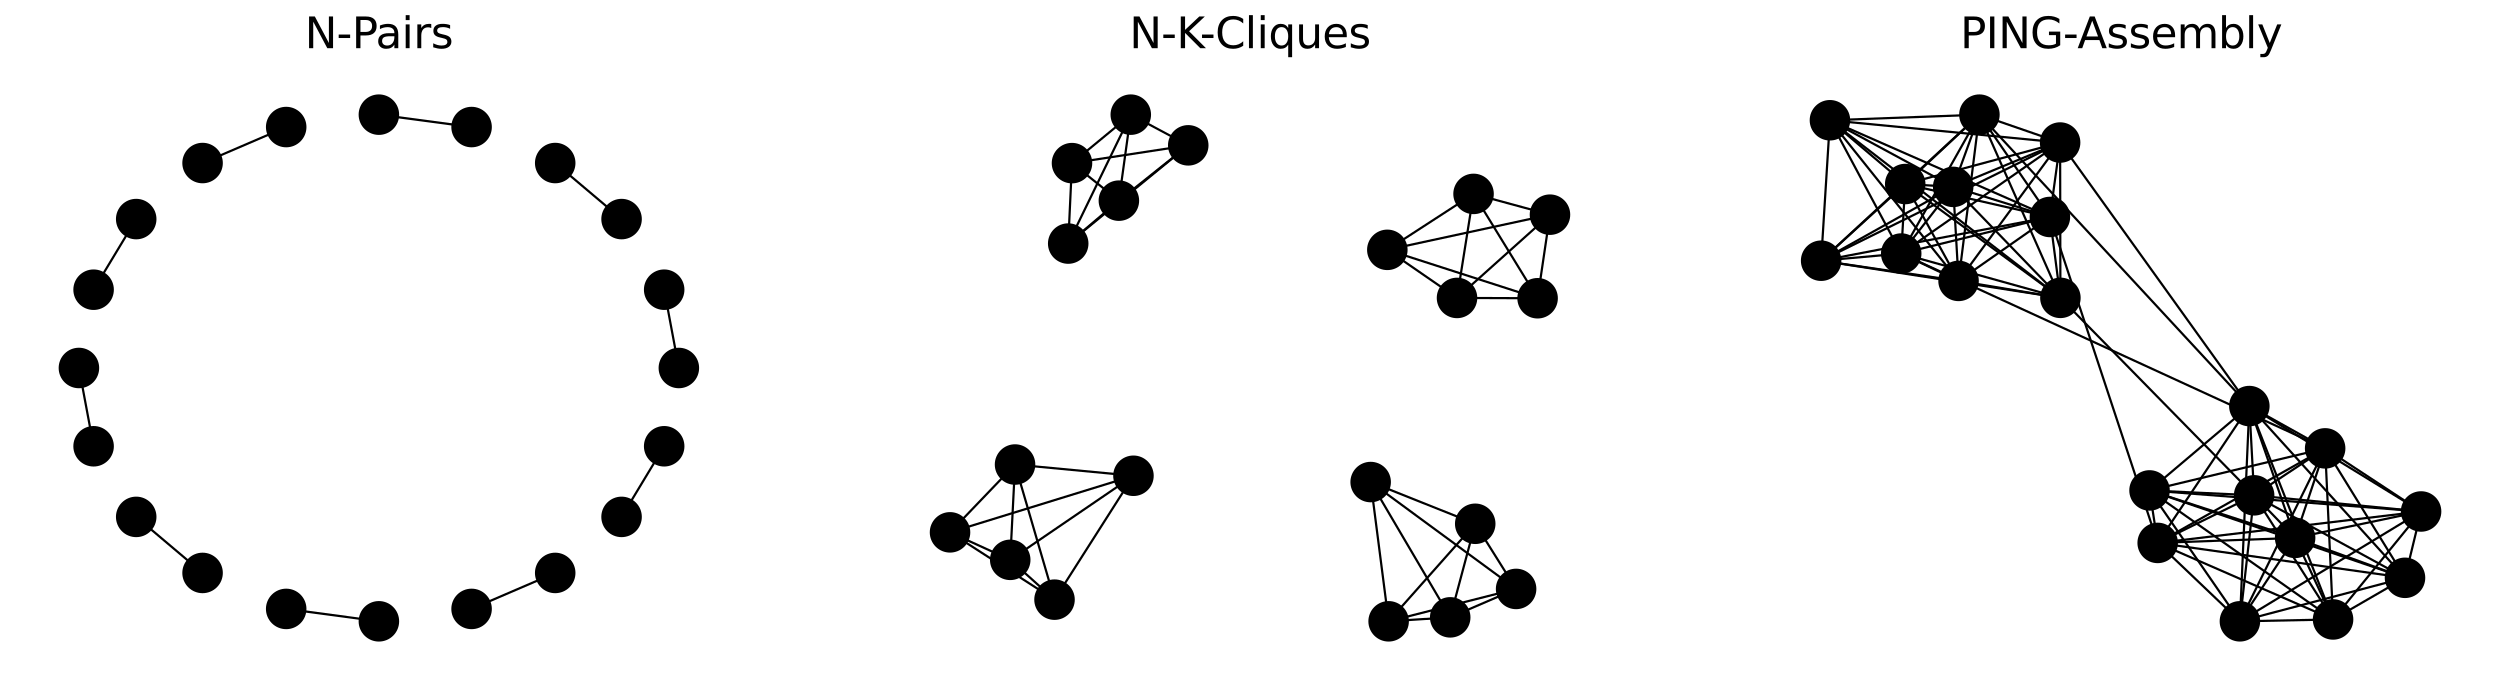 <?xml version="1.0" encoding="utf-8" standalone="no"?>
<!DOCTYPE svg PUBLIC "-//W3C//DTD SVG 1.1//EN"
  "http://www.w3.org/Graphics/SVG/1.1/DTD/svg11.dtd">
<svg xmlns:xlink="http://www.w3.org/1999/xlink" width="1130.4pt" height="312.189pt" viewBox="0 0 1130.4 312.189" xmlns="http://www.w3.org/2000/svg" version="1.1">
 <defs>
  <style type="text/css">*{stroke-linejoin: round; stroke-linecap: butt}</style>
 </defs>
 <g id="figure_1">
  <g id="patch_1">
   <path d="M 0 312.189 
L 1130.4 312.189 
L 1130.4 0 
L 0 0 
z
" style="fill: #ffffff"/>
  </g>
  <g id="axes_1">
   <g id="LineCollection_1">
    <path d="M 306.952 166.389 
L 300.314 130.993 
" clip-path="url(#p43e28ae682)" style="fill: none; stroke: #000000"/>
    <path d="M 281.048 99.061 
L 251.042 73.72 
" clip-path="url(#p43e28ae682)" style="fill: none; stroke: #000000"/>
    <path d="M 213.231 57.45 
L 171.318 51.844 
" clip-path="url(#p43e28ae682)" style="fill: none; stroke: #000000"/>
    <path d="M 129.404 57.45 
L 91.594 73.72 
" clip-path="url(#p43e28ae682)" style="fill: none; stroke: #000000"/>
    <path d="M 61.587 99.061 
L 42.322 130.993 
" clip-path="url(#p43e28ae682)" style="fill: none; stroke: #000000"/>
    <path d="M 35.683 166.389 
L 42.322 201.785 
" clip-path="url(#p43e28ae682)" style="fill: none; stroke: #000000"/>
    <path d="M 61.587 233.717 
L 91.594 259.058 
" clip-path="url(#p43e28ae682)" style="fill: none; stroke: #000000"/>
    <path d="M 129.404 275.328 
L 171.318 280.934 
" clip-path="url(#p43e28ae682)" style="fill: none; stroke: #000000"/>
    <path d="M 213.231 275.328 
L 251.042 259.058 
" clip-path="url(#p43e28ae682)" style="fill: none; stroke: #000000"/>
    <path d="M 281.048 233.717 
L 300.314 201.785 
" clip-path="url(#p43e28ae682)" style="fill: none; stroke: #000000"/>
   </g>
   <g id="PathCollection_1">
    <defs>
     <path id="md36655886c" d="M 0 8.66 
C 2.297 8.66 4.5 7.748 6.124 6.124 
C 7.748 4.5 8.66 2.297 8.66 0 
C 8.66 -2.297 7.748 -4.5 6.124 -6.124 
C 4.5 -7.748 2.297 -8.66 0 -8.66 
C -2.297 -8.66 -4.5 -7.748 -6.124 -6.124 
C -7.748 -4.5 -8.66 -2.297 -8.66 0 
C -8.66 2.297 -7.748 4.5 -6.124 6.124 
C -4.5 7.748 -2.297 8.66 0 8.66 
z
" style="stroke: #000000"/>
    </defs>
    <g clip-path="url(#p43e28ae682)">
     <use xlink:href="#md36655886c" x="306.952" y="166.389" style="stroke: #000000"/>
     <use xlink:href="#md36655886c" x="300.314" y="130.993" style="stroke: #000000"/>
     <use xlink:href="#md36655886c" x="281.048" y="99.061" style="stroke: #000000"/>
     <use xlink:href="#md36655886c" x="251.042" y="73.72" style="stroke: #000000"/>
     <use xlink:href="#md36655886c" x="213.231" y="57.45" style="stroke: #000000"/>
     <use xlink:href="#md36655886c" x="171.318" y="51.844" style="stroke: #000000"/>
     <use xlink:href="#md36655886c" x="129.404" y="57.45" style="stroke: #000000"/>
     <use xlink:href="#md36655886c" x="91.594" y="73.72" style="stroke: #000000"/>
     <use xlink:href="#md36655886c" x="61.587" y="99.061" style="stroke: #000000"/>
     <use xlink:href="#md36655886c" x="42.322" y="130.993" style="stroke: #000000"/>
     <use xlink:href="#md36655886c" x="35.683" y="166.389" style="stroke: #000000"/>
     <use xlink:href="#md36655886c" x="42.322" y="201.785" style="stroke: #000000"/>
     <use xlink:href="#md36655886c" x="61.587" y="233.717" style="stroke: #000000"/>
     <use xlink:href="#md36655886c" x="91.594" y="259.058" style="stroke: #000000"/>
     <use xlink:href="#md36655886c" x="129.404" y="275.328" style="stroke: #000000"/>
     <use xlink:href="#md36655886c" x="171.318" y="280.934" style="stroke: #000000"/>
     <use xlink:href="#md36655886c" x="213.231" y="275.328" style="stroke: #000000"/>
     <use xlink:href="#md36655886c" x="251.042" y="259.058" style="stroke: #000000"/>
     <use xlink:href="#md36655886c" x="281.048" y="233.717" style="stroke: #000000"/>
     <use xlink:href="#md36655886c" x="300.314" y="201.785" style="stroke: #000000"/>
    </g>
   </g>
   <g id="text_1">
    <!-- N-Pairs -->
    <g transform="translate(137.818 21.789) scale(0.192 -0.192)">
     <defs>
      <path id="DejaVuSans-4e" d="M 628 4666 
L 1478 4666 
L 3547 763 
L 3547 4666 
L 4159 4666 
L 4159 0 
L 3309 0 
L 1241 3903 
L 1241 0 
L 628 0 
L 628 4666 
z
" transform="scale(0.016)"/>
      <path id="DejaVuSans-2d" d="M 313 2009 
L 1997 2009 
L 1997 1497 
L 313 1497 
L 313 2009 
z
" transform="scale(0.016)"/>
      <path id="DejaVuSans-50" d="M 1259 4147 
L 1259 2394 
L 2053 2394 
Q 2494 2394 2734 2622 
Q 2975 2850 2975 3272 
Q 2975 3691 2734 3919 
Q 2494 4147 2053 4147 
L 1259 4147 
z
M 628 4666 
L 2053 4666 
Q 2838 4666 3239 4311 
Q 3641 3956 3641 3272 
Q 3641 2581 3239 2228 
Q 2838 1875 2053 1875 
L 1259 1875 
L 1259 0 
L 628 0 
L 628 4666 
z
" transform="scale(0.016)"/>
      <path id="DejaVuSans-61" d="M 2194 1759 
Q 1497 1759 1228 1600 
Q 959 1441 959 1056 
Q 959 750 1161 570 
Q 1363 391 1709 391 
Q 2188 391 2477 730 
Q 2766 1069 2766 1631 
L 2766 1759 
L 2194 1759 
z
M 3341 1997 
L 3341 0 
L 2766 0 
L 2766 531 
Q 2569 213 2275 61 
Q 1981 -91 1556 -91 
Q 1019 -91 701 211 
Q 384 513 384 1019 
Q 384 1609 779 1909 
Q 1175 2209 1959 2209 
L 2766 2209 
L 2766 2266 
Q 2766 2663 2505 2880 
Q 2244 3097 1772 3097 
Q 1472 3097 1187 3025 
Q 903 2953 641 2809 
L 641 3341 
Q 956 3463 1253 3523 
Q 1550 3584 1831 3584 
Q 2591 3584 2966 3190 
Q 3341 2797 3341 1997 
z
" transform="scale(0.016)"/>
      <path id="DejaVuSans-69" d="M 603 3500 
L 1178 3500 
L 1178 0 
L 603 0 
L 603 3500 
z
M 603 4863 
L 1178 4863 
L 1178 4134 
L 603 4134 
L 603 4863 
z
" transform="scale(0.016)"/>
      <path id="DejaVuSans-72" d="M 2631 2963 
Q 2534 3019 2420 3045 
Q 2306 3072 2169 3072 
Q 1681 3072 1420 2755 
Q 1159 2438 1159 1844 
L 1159 0 
L 581 0 
L 581 3500 
L 1159 3500 
L 1159 2956 
Q 1341 3275 1631 3429 
Q 1922 3584 2338 3584 
Q 2397 3584 2469 3576 
Q 2541 3569 2628 3553 
L 2631 2963 
z
" transform="scale(0.016)"/>
      <path id="DejaVuSans-73" d="M 2834 3397 
L 2834 2853 
Q 2591 2978 2328 3040 
Q 2066 3103 1784 3103 
Q 1356 3103 1142 2972 
Q 928 2841 928 2578 
Q 928 2378 1081 2264 
Q 1234 2150 1697 2047 
L 1894 2003 
Q 2506 1872 2764 1633 
Q 3022 1394 3022 966 
Q 3022 478 2636 193 
Q 2250 -91 1575 -91 
Q 1294 -91 989 -36 
Q 684 19 347 128 
L 347 722 
Q 666 556 975 473 
Q 1284 391 1588 391 
Q 1994 391 2212 530 
Q 2431 669 2431 922 
Q 2431 1156 2273 1281 
Q 2116 1406 1581 1522 
L 1381 1569 
Q 847 1681 609 1914 
Q 372 2147 372 2553 
Q 372 3047 722 3315 
Q 1072 3584 1716 3584 
Q 2034 3584 2315 3537 
Q 2597 3491 2834 3397 
z
" transform="scale(0.016)"/>
     </defs>
     <use xlink:href="#DejaVuSans-4e"/>
     <use xlink:href="#DejaVuSans-2d" x="74.805"/>
     <use xlink:href="#DejaVuSans-50" x="110.889"/>
     <use xlink:href="#DejaVuSans-61" x="166.691"/>
     <use xlink:href="#DejaVuSans-69" x="227.971"/>
     <use xlink:href="#DejaVuSans-72" x="255.754"/>
     <use xlink:href="#DejaVuSans-73" x="296.867"/>
    </g>
   </g>
  </g>
  <g id="axes_2">
   <g id="LineCollection_2">
    <path d="M 627.883 280.934 
L 619.758 217.968 
" clip-path="url(#p68a7b4d228)" style="fill: none; stroke: #000000"/>
    <path d="M 627.883 280.934 
L 655.73 279.14 
" clip-path="url(#p68a7b4d228)" style="fill: none; stroke: #000000"/>
    <path d="M 627.883 280.934 
L 685.523 266.29 
" clip-path="url(#p68a7b4d228)" style="fill: none; stroke: #000000"/>
    <path d="M 627.883 280.934 
L 667.041 236.834 
" clip-path="url(#p68a7b4d228)" style="fill: none; stroke: #000000"/>
    <path d="M 619.758 217.968 
L 655.73 279.14 
" clip-path="url(#p68a7b4d228)" style="fill: none; stroke: #000000"/>
    <path d="M 619.758 217.968 
L 685.523 266.29 
" clip-path="url(#p68a7b4d228)" style="fill: none; stroke: #000000"/>
    <path d="M 619.758 217.968 
L 667.041 236.834 
" clip-path="url(#p68a7b4d228)" style="fill: none; stroke: #000000"/>
    <path d="M 627.296 112.968 
L 666.281 87.677 
" clip-path="url(#p68a7b4d228)" style="fill: none; stroke: #000000"/>
    <path d="M 627.296 112.968 
L 700.834 97.067 
" clip-path="url(#p68a7b4d228)" style="fill: none; stroke: #000000"/>
    <path d="M 627.296 112.968 
L 695.241 134.857 
" clip-path="url(#p68a7b4d228)" style="fill: none; stroke: #000000"/>
    <path d="M 627.296 112.968 
L 658.805 134.714 
" clip-path="url(#p68a7b4d228)" style="fill: none; stroke: #000000"/>
    <path d="M 666.281 87.677 
L 700.834 97.067 
" clip-path="url(#p68a7b4d228)" style="fill: none; stroke: #000000"/>
    <path d="M 666.281 87.677 
L 695.241 134.857 
" clip-path="url(#p68a7b4d228)" style="fill: none; stroke: #000000"/>
    <path d="M 666.281 87.677 
L 658.805 134.714 
" clip-path="url(#p68a7b4d228)" style="fill: none; stroke: #000000"/>
    <path d="M 655.73 279.14 
L 685.523 266.29 
" clip-path="url(#p68a7b4d228)" style="fill: none; stroke: #000000"/>
    <path d="M 655.73 279.14 
L 667.041 236.834 
" clip-path="url(#p68a7b4d228)" style="fill: none; stroke: #000000"/>
    <path d="M 700.834 97.067 
L 695.241 134.857 
" clip-path="url(#p68a7b4d228)" style="fill: none; stroke: #000000"/>
    <path d="M 700.834 97.067 
L 658.805 134.714 
" clip-path="url(#p68a7b4d228)" style="fill: none; stroke: #000000"/>
    <path d="M 685.523 266.29 
L 667.041 236.834 
" clip-path="url(#p68a7b4d228)" style="fill: none; stroke: #000000"/>
    <path d="M 695.241 134.857 
L 658.805 134.714 
" clip-path="url(#p68a7b4d228)" style="fill: none; stroke: #000000"/>
    <path d="M 537.277 65.717 
L 511.296 51.844 
" clip-path="url(#p68a7b4d228)" style="fill: none; stroke: #000000"/>
    <path d="M 537.277 65.717 
L 483.003 110.132 
" clip-path="url(#p68a7b4d228)" style="fill: none; stroke: #000000"/>
    <path d="M 537.277 65.717 
L 505.913 90.731 
" clip-path="url(#p68a7b4d228)" style="fill: none; stroke: #000000"/>
    <path d="M 537.277 65.717 
L 484.713 73.762 
" clip-path="url(#p68a7b4d228)" style="fill: none; stroke: #000000"/>
    <path d="M 511.296 51.844 
L 483.003 110.132 
" clip-path="url(#p68a7b4d228)" style="fill: none; stroke: #000000"/>
    <path d="M 511.296 51.844 
L 505.913 90.731 
" clip-path="url(#p68a7b4d228)" style="fill: none; stroke: #000000"/>
    <path d="M 511.296 51.844 
L 484.713 73.762 
" clip-path="url(#p68a7b4d228)" style="fill: none; stroke: #000000"/>
    <path d="M 429.566 240.707 
L 476.812 271.141 
" clip-path="url(#p68a7b4d228)" style="fill: none; stroke: #000000"/>
    <path d="M 429.566 240.707 
L 456.787 253.137 
" clip-path="url(#p68a7b4d228)" style="fill: none; stroke: #000000"/>
    <path d="M 429.566 240.707 
L 512.502 215.123 
" clip-path="url(#p68a7b4d228)" style="fill: none; stroke: #000000"/>
    <path d="M 429.566 240.707 
L 458.964 210.042 
" clip-path="url(#p68a7b4d228)" style="fill: none; stroke: #000000"/>
    <path d="M 476.812 271.141 
L 456.787 253.137 
" clip-path="url(#p68a7b4d228)" style="fill: none; stroke: #000000"/>
    <path d="M 476.812 271.141 
L 512.502 215.123 
" clip-path="url(#p68a7b4d228)" style="fill: none; stroke: #000000"/>
    <path d="M 476.812 271.141 
L 458.964 210.042 
" clip-path="url(#p68a7b4d228)" style="fill: none; stroke: #000000"/>
    <path d="M 483.003 110.132 
L 505.913 90.731 
" clip-path="url(#p68a7b4d228)" style="fill: none; stroke: #000000"/>
    <path d="M 483.003 110.132 
L 484.713 73.762 
" clip-path="url(#p68a7b4d228)" style="fill: none; stroke: #000000"/>
    <path d="M 456.787 253.137 
L 512.502 215.123 
" clip-path="url(#p68a7b4d228)" style="fill: none; stroke: #000000"/>
    <path d="M 456.787 253.137 
L 458.964 210.042 
" clip-path="url(#p68a7b4d228)" style="fill: none; stroke: #000000"/>
    <path d="M 505.913 90.731 
L 484.713 73.762 
" clip-path="url(#p68a7b4d228)" style="fill: none; stroke: #000000"/>
    <path d="M 512.502 215.123 
L 458.964 210.042 
" clip-path="url(#p68a7b4d228)" style="fill: none; stroke: #000000"/>
   </g>
   <g id="PathCollection_2">
    <g clip-path="url(#p68a7b4d228)">
     <use xlink:href="#md36655886c" x="627.883" y="280.934" style="stroke: #000000"/>
     <use xlink:href="#md36655886c" x="619.758" y="217.968" style="stroke: #000000"/>
     <use xlink:href="#md36655886c" x="627.296" y="112.968" style="stroke: #000000"/>
     <use xlink:href="#md36655886c" x="666.281" y="87.677" style="stroke: #000000"/>
     <use xlink:href="#md36655886c" x="655.73" y="279.14" style="stroke: #000000"/>
     <use xlink:href="#md36655886c" x="700.834" y="97.067" style="stroke: #000000"/>
     <use xlink:href="#md36655886c" x="685.523" y="266.29" style="stroke: #000000"/>
     <use xlink:href="#md36655886c" x="695.241" y="134.857" style="stroke: #000000"/>
     <use xlink:href="#md36655886c" x="667.041" y="236.834" style="stroke: #000000"/>
     <use xlink:href="#md36655886c" x="658.805" y="134.714" style="stroke: #000000"/>
     <use xlink:href="#md36655886c" x="537.277" y="65.717" style="stroke: #000000"/>
     <use xlink:href="#md36655886c" x="511.296" y="51.844" style="stroke: #000000"/>
     <use xlink:href="#md36655886c" x="429.566" y="240.707" style="stroke: #000000"/>
     <use xlink:href="#md36655886c" x="476.812" y="271.141" style="stroke: #000000"/>
     <use xlink:href="#md36655886c" x="483.003" y="110.132" style="stroke: #000000"/>
     <use xlink:href="#md36655886c" x="456.787" y="253.137" style="stroke: #000000"/>
     <use xlink:href="#md36655886c" x="505.913" y="90.731" style="stroke: #000000"/>
     <use xlink:href="#md36655886c" x="512.502" y="215.123" style="stroke: #000000"/>
     <use xlink:href="#md36655886c" x="484.713" y="73.762" style="stroke: #000000"/>
     <use xlink:href="#md36655886c" x="458.964" y="210.042" style="stroke: #000000"/>
    </g>
   </g>
   <g id="text_2">
    <!-- N-K-Cliques -->
    <g transform="translate(510.68 21.789) scale(0.192 -0.192)">
     <defs>
      <path id="DejaVuSans-4b" d="M 628 4666 
L 1259 4666 
L 1259 2694 
L 3353 4666 
L 4166 4666 
L 1850 2491 
L 4331 0 
L 3500 0 
L 1259 2247 
L 1259 0 
L 628 0 
L 628 4666 
z
" transform="scale(0.016)"/>
      <path id="DejaVuSans-43" d="M 4122 4306 
L 4122 3641 
Q 3803 3938 3442 4084 
Q 3081 4231 2675 4231 
Q 1875 4231 1450 3742 
Q 1025 3253 1025 2328 
Q 1025 1406 1450 917 
Q 1875 428 2675 428 
Q 3081 428 3442 575 
Q 3803 722 4122 1019 
L 4122 359 
Q 3791 134 3420 21 
Q 3050 -91 2638 -91 
Q 1578 -91 968 557 
Q 359 1206 359 2328 
Q 359 3453 968 4101 
Q 1578 4750 2638 4750 
Q 3056 4750 3426 4639 
Q 3797 4528 4122 4306 
z
" transform="scale(0.016)"/>
      <path id="DejaVuSans-6c" d="M 603 4863 
L 1178 4863 
L 1178 0 
L 603 0 
L 603 4863 
z
" transform="scale(0.016)"/>
      <path id="DejaVuSans-71" d="M 947 1747 
Q 947 1113 1208 752 
Q 1469 391 1925 391 
Q 2381 391 2643 752 
Q 2906 1113 2906 1747 
Q 2906 2381 2643 2742 
Q 2381 3103 1925 3103 
Q 1469 3103 1208 2742 
Q 947 2381 947 1747 
z
M 2906 525 
Q 2725 213 2448 61 
Q 2172 -91 1784 -91 
Q 1150 -91 751 415 
Q 353 922 353 1747 
Q 353 2572 751 3078 
Q 1150 3584 1784 3584 
Q 2172 3584 2448 3432 
Q 2725 3281 2906 2969 
L 2906 3500 
L 3481 3500 
L 3481 -1331 
L 2906 -1331 
L 2906 525 
z
" transform="scale(0.016)"/>
      <path id="DejaVuSans-75" d="M 544 1381 
L 544 3500 
L 1119 3500 
L 1119 1403 
Q 1119 906 1312 657 
Q 1506 409 1894 409 
Q 2359 409 2629 706 
Q 2900 1003 2900 1516 
L 2900 3500 
L 3475 3500 
L 3475 0 
L 2900 0 
L 2900 538 
Q 2691 219 2414 64 
Q 2138 -91 1772 -91 
Q 1169 -91 856 284 
Q 544 659 544 1381 
z
M 1991 3584 
L 1991 3584 
z
" transform="scale(0.016)"/>
      <path id="DejaVuSans-65" d="M 3597 1894 
L 3597 1613 
L 953 1613 
Q 991 1019 1311 708 
Q 1631 397 2203 397 
Q 2534 397 2845 478 
Q 3156 559 3463 722 
L 3463 178 
Q 3153 47 2828 -22 
Q 2503 -91 2169 -91 
Q 1331 -91 842 396 
Q 353 884 353 1716 
Q 353 2575 817 3079 
Q 1281 3584 2069 3584 
Q 2775 3584 3186 3129 
Q 3597 2675 3597 1894 
z
M 3022 2063 
Q 3016 2534 2758 2815 
Q 2500 3097 2075 3097 
Q 1594 3097 1305 2825 
Q 1016 2553 972 2059 
L 3022 2063 
z
" transform="scale(0.016)"/>
     </defs>
     <use xlink:href="#DejaVuSans-4e"/>
     <use xlink:href="#DejaVuSans-2d" x="74.805"/>
     <use xlink:href="#DejaVuSans-4b" x="110.889"/>
     <use xlink:href="#DejaVuSans-2d" x="165.965"/>
     <use xlink:href="#DejaVuSans-43" x="202.049"/>
     <use xlink:href="#DejaVuSans-6c" x="271.873"/>
     <use xlink:href="#DejaVuSans-69" x="299.656"/>
     <use xlink:href="#DejaVuSans-71" x="327.439"/>
     <use xlink:href="#DejaVuSans-75" x="390.916"/>
     <use xlink:href="#DejaVuSans-65" x="454.295"/>
     <use xlink:href="#DejaVuSans-73" x="515.818"/>
    </g>
   </g>
  </g>
  <g id="axes_3">
   <g id="LineCollection_3">
    <path d="M 895.012 51.844 
L 931.503 64.451 
" clip-path="url(#p6a85734dd4)" style="fill: none; stroke: #000000"/>
    <path d="M 895.012 51.844 
L 926.888 98.109 
" clip-path="url(#p6a85734dd4)" style="fill: none; stroke: #000000"/>
    <path d="M 895.012 51.844 
L 931.632 134.678 
" clip-path="url(#p6a85734dd4)" style="fill: none; stroke: #000000"/>
    <path d="M 895.012 51.844 
L 827.428 54.378 
" clip-path="url(#p6a85734dd4)" style="fill: none; stroke: #000000"/>
    <path d="M 895.012 51.844 
L 823.448 117.884 
" clip-path="url(#p6a85734dd4)" style="fill: none; stroke: #000000"/>
    <path d="M 895.012 51.844 
L 885.582 127.013 
" clip-path="url(#p6a85734dd4)" style="fill: none; stroke: #000000"/>
    <path d="M 895.012 51.844 
L 859.654 114.642 
" clip-path="url(#p6a85734dd4)" style="fill: none; stroke: #000000"/>
    <path d="M 895.012 51.844 
L 883.149 84.506 
" clip-path="url(#p6a85734dd4)" style="fill: none; stroke: #000000"/>
    <path d="M 895.012 51.844 
L 861.461 83.212 
" clip-path="url(#p6a85734dd4)" style="fill: none; stroke: #000000"/>
    <path d="M 895.012 51.844 
L 1017.062 183.611 
" clip-path="url(#p6a85734dd4)" style="fill: none; stroke: #000000"/>
    <path d="M 931.503 64.451 
L 926.888 98.109 
" clip-path="url(#p6a85734dd4)" style="fill: none; stroke: #000000"/>
    <path d="M 931.503 64.451 
L 931.632 134.678 
" clip-path="url(#p6a85734dd4)" style="fill: none; stroke: #000000"/>
    <path d="M 931.503 64.451 
L 827.428 54.378 
" clip-path="url(#p6a85734dd4)" style="fill: none; stroke: #000000"/>
    <path d="M 931.503 64.451 
L 823.448 117.884 
" clip-path="url(#p6a85734dd4)" style="fill: none; stroke: #000000"/>
    <path d="M 931.503 64.451 
L 885.582 127.013 
" clip-path="url(#p6a85734dd4)" style="fill: none; stroke: #000000"/>
    <path d="M 931.503 64.451 
L 859.654 114.642 
" clip-path="url(#p6a85734dd4)" style="fill: none; stroke: #000000"/>
    <path d="M 931.503 64.451 
L 883.149 84.506 
" clip-path="url(#p6a85734dd4)" style="fill: none; stroke: #000000"/>
    <path d="M 931.503 64.451 
L 861.461 83.212 
" clip-path="url(#p6a85734dd4)" style="fill: none; stroke: #000000"/>
    <path d="M 931.503 64.451 
L 1017.062 183.611 
" clip-path="url(#p6a85734dd4)" style="fill: none; stroke: #000000"/>
    <path d="M 926.888 98.109 
L 931.632 134.678 
" clip-path="url(#p6a85734dd4)" style="fill: none; stroke: #000000"/>
    <path d="M 926.888 98.109 
L 827.428 54.378 
" clip-path="url(#p6a85734dd4)" style="fill: none; stroke: #000000"/>
    <path d="M 926.888 98.109 
L 823.448 117.884 
" clip-path="url(#p6a85734dd4)" style="fill: none; stroke: #000000"/>
    <path d="M 926.888 98.109 
L 885.582 127.013 
" clip-path="url(#p6a85734dd4)" style="fill: none; stroke: #000000"/>
    <path d="M 926.888 98.109 
L 859.654 114.642 
" clip-path="url(#p6a85734dd4)" style="fill: none; stroke: #000000"/>
    <path d="M 926.888 98.109 
L 883.149 84.506 
" clip-path="url(#p6a85734dd4)" style="fill: none; stroke: #000000"/>
    <path d="M 926.888 98.109 
L 861.461 83.212 
" clip-path="url(#p6a85734dd4)" style="fill: none; stroke: #000000"/>
    <path d="M 926.888 98.109 
L 975.618 245.485 
" clip-path="url(#p6a85734dd4)" style="fill: none; stroke: #000000"/>
    <path d="M 931.632 134.678 
L 827.428 54.378 
" clip-path="url(#p6a85734dd4)" style="fill: none; stroke: #000000"/>
    <path d="M 931.632 134.678 
L 823.448 117.884 
" clip-path="url(#p6a85734dd4)" style="fill: none; stroke: #000000"/>
    <path d="M 931.632 134.678 
L 885.582 127.013 
" clip-path="url(#p6a85734dd4)" style="fill: none; stroke: #000000"/>
    <path d="M 931.632 134.678 
L 859.654 114.642 
" clip-path="url(#p6a85734dd4)" style="fill: none; stroke: #000000"/>
    <path d="M 931.632 134.678 
L 883.149 84.506 
" clip-path="url(#p6a85734dd4)" style="fill: none; stroke: #000000"/>
    <path d="M 931.632 134.678 
L 861.461 83.212 
" clip-path="url(#p6a85734dd4)" style="fill: none; stroke: #000000"/>
    <path d="M 931.632 134.678 
L 1019.232 223.968 
" clip-path="url(#p6a85734dd4)" style="fill: none; stroke: #000000"/>
    <path d="M 827.428 54.378 
L 823.448 117.884 
" clip-path="url(#p6a85734dd4)" style="fill: none; stroke: #000000"/>
    <path d="M 827.428 54.378 
L 885.582 127.013 
" clip-path="url(#p6a85734dd4)" style="fill: none; stroke: #000000"/>
    <path d="M 827.428 54.378 
L 859.654 114.642 
" clip-path="url(#p6a85734dd4)" style="fill: none; stroke: #000000"/>
    <path d="M 827.428 54.378 
L 883.149 84.506 
" clip-path="url(#p6a85734dd4)" style="fill: none; stroke: #000000"/>
    <path d="M 827.428 54.378 
L 861.461 83.212 
" clip-path="url(#p6a85734dd4)" style="fill: none; stroke: #000000"/>
    <path d="M 823.448 117.884 
L 885.582 127.013 
" clip-path="url(#p6a85734dd4)" style="fill: none; stroke: #000000"/>
    <path d="M 823.448 117.884 
L 859.654 114.642 
" clip-path="url(#p6a85734dd4)" style="fill: none; stroke: #000000"/>
    <path d="M 823.448 117.884 
L 883.149 84.506 
" clip-path="url(#p6a85734dd4)" style="fill: none; stroke: #000000"/>
    <path d="M 823.448 117.884 
L 861.461 83.212 
" clip-path="url(#p6a85734dd4)" style="fill: none; stroke: #000000"/>
    <path d="M 885.582 127.013 
L 859.654 114.642 
" clip-path="url(#p6a85734dd4)" style="fill: none; stroke: #000000"/>
    <path d="M 885.582 127.013 
L 883.149 84.506 
" clip-path="url(#p6a85734dd4)" style="fill: none; stroke: #000000"/>
    <path d="M 885.582 127.013 
L 861.461 83.212 
" clip-path="url(#p6a85734dd4)" style="fill: none; stroke: #000000"/>
    <path d="M 859.654 114.642 
L 883.149 84.506 
" clip-path="url(#p6a85734dd4)" style="fill: none; stroke: #000000"/>
    <path d="M 859.654 114.642 
L 861.461 83.212 
" clip-path="url(#p6a85734dd4)" style="fill: none; stroke: #000000"/>
    <path d="M 859.654 114.642 
L 1051.337 202.734 
" clip-path="url(#p6a85734dd4)" style="fill: none; stroke: #000000"/>
    <path d="M 883.149 84.506 
L 861.461 83.212 
" clip-path="url(#p6a85734dd4)" style="fill: none; stroke: #000000"/>
    <path d="M 1094.717 231.272 
L 1054.921 280.088 
" clip-path="url(#p6a85734dd4)" style="fill: none; stroke: #000000"/>
    <path d="M 1094.717 231.272 
L 1012.8 280.934 
" clip-path="url(#p6a85734dd4)" style="fill: none; stroke: #000000"/>
    <path d="M 1094.717 231.272 
L 1051.337 202.734 
" clip-path="url(#p6a85734dd4)" style="fill: none; stroke: #000000"/>
    <path d="M 1094.717 231.272 
L 971.938 221.751 
" clip-path="url(#p6a85734dd4)" style="fill: none; stroke: #000000"/>
    <path d="M 1094.717 231.272 
L 1087.446 261.264 
" clip-path="url(#p6a85734dd4)" style="fill: none; stroke: #000000"/>
    <path d="M 1094.717 231.272 
L 1017.062 183.611 
" clip-path="url(#p6a85734dd4)" style="fill: none; stroke: #000000"/>
    <path d="M 1094.717 231.272 
L 975.618 245.485 
" clip-path="url(#p6a85734dd4)" style="fill: none; stroke: #000000"/>
    <path d="M 1094.717 231.272 
L 1019.232 223.968 
" clip-path="url(#p6a85734dd4)" style="fill: none; stroke: #000000"/>
    <path d="M 1094.717 231.272 
L 1037.765 243.21 
" clip-path="url(#p6a85734dd4)" style="fill: none; stroke: #000000"/>
    <path d="M 1054.921 280.088 
L 1012.8 280.934 
" clip-path="url(#p6a85734dd4)" style="fill: none; stroke: #000000"/>
    <path d="M 1054.921 280.088 
L 1051.337 202.734 
" clip-path="url(#p6a85734dd4)" style="fill: none; stroke: #000000"/>
    <path d="M 1054.921 280.088 
L 971.938 221.751 
" clip-path="url(#p6a85734dd4)" style="fill: none; stroke: #000000"/>
    <path d="M 1054.921 280.088 
L 1087.446 261.264 
" clip-path="url(#p6a85734dd4)" style="fill: none; stroke: #000000"/>
    <path d="M 1054.921 280.088 
L 1017.062 183.611 
" clip-path="url(#p6a85734dd4)" style="fill: none; stroke: #000000"/>
    <path d="M 1054.921 280.088 
L 975.618 245.485 
" clip-path="url(#p6a85734dd4)" style="fill: none; stroke: #000000"/>
    <path d="M 1054.921 280.088 
L 1019.232 223.968 
" clip-path="url(#p6a85734dd4)" style="fill: none; stroke: #000000"/>
    <path d="M 1054.921 280.088 
L 1037.765 243.21 
" clip-path="url(#p6a85734dd4)" style="fill: none; stroke: #000000"/>
    <path d="M 1012.8 280.934 
L 1051.337 202.734 
" clip-path="url(#p6a85734dd4)" style="fill: none; stroke: #000000"/>
    <path d="M 1012.8 280.934 
L 971.938 221.751 
" clip-path="url(#p6a85734dd4)" style="fill: none; stroke: #000000"/>
    <path d="M 1012.8 280.934 
L 1087.446 261.264 
" clip-path="url(#p6a85734dd4)" style="fill: none; stroke: #000000"/>
    <path d="M 1012.8 280.934 
L 1017.062 183.611 
" clip-path="url(#p6a85734dd4)" style="fill: none; stroke: #000000"/>
    <path d="M 1012.8 280.934 
L 975.618 245.485 
" clip-path="url(#p6a85734dd4)" style="fill: none; stroke: #000000"/>
    <path d="M 1012.8 280.934 
L 1019.232 223.968 
" clip-path="url(#p6a85734dd4)" style="fill: none; stroke: #000000"/>
    <path d="M 1012.8 280.934 
L 1037.765 243.21 
" clip-path="url(#p6a85734dd4)" style="fill: none; stroke: #000000"/>
    <path d="M 1051.337 202.734 
L 971.938 221.751 
" clip-path="url(#p6a85734dd4)" style="fill: none; stroke: #000000"/>
    <path d="M 1051.337 202.734 
L 1087.446 261.264 
" clip-path="url(#p6a85734dd4)" style="fill: none; stroke: #000000"/>
    <path d="M 1051.337 202.734 
L 1017.062 183.611 
" clip-path="url(#p6a85734dd4)" style="fill: none; stroke: #000000"/>
    <path d="M 1051.337 202.734 
L 975.618 245.485 
" clip-path="url(#p6a85734dd4)" style="fill: none; stroke: #000000"/>
    <path d="M 1051.337 202.734 
L 1019.232 223.968 
" clip-path="url(#p6a85734dd4)" style="fill: none; stroke: #000000"/>
    <path d="M 1051.337 202.734 
L 1037.765 243.21 
" clip-path="url(#p6a85734dd4)" style="fill: none; stroke: #000000"/>
    <path d="M 971.938 221.751 
L 1087.446 261.264 
" clip-path="url(#p6a85734dd4)" style="fill: none; stroke: #000000"/>
    <path d="M 971.938 221.751 
L 1017.062 183.611 
" clip-path="url(#p6a85734dd4)" style="fill: none; stroke: #000000"/>
    <path d="M 971.938 221.751 
L 975.618 245.485 
" clip-path="url(#p6a85734dd4)" style="fill: none; stroke: #000000"/>
    <path d="M 971.938 221.751 
L 1019.232 223.968 
" clip-path="url(#p6a85734dd4)" style="fill: none; stroke: #000000"/>
    <path d="M 971.938 221.751 
L 1037.765 243.21 
" clip-path="url(#p6a85734dd4)" style="fill: none; stroke: #000000"/>
    <path d="M 1087.446 261.264 
L 1017.062 183.611 
" clip-path="url(#p6a85734dd4)" style="fill: none; stroke: #000000"/>
    <path d="M 1087.446 261.264 
L 975.618 245.485 
" clip-path="url(#p6a85734dd4)" style="fill: none; stroke: #000000"/>
    <path d="M 1087.446 261.264 
L 1019.232 223.968 
" clip-path="url(#p6a85734dd4)" style="fill: none; stroke: #000000"/>
    <path d="M 1087.446 261.264 
L 1037.765 243.21 
" clip-path="url(#p6a85734dd4)" style="fill: none; stroke: #000000"/>
    <path d="M 1017.062 183.611 
L 975.618 245.485 
" clip-path="url(#p6a85734dd4)" style="fill: none; stroke: #000000"/>
    <path d="M 1017.062 183.611 
L 1019.232 223.968 
" clip-path="url(#p6a85734dd4)" style="fill: none; stroke: #000000"/>
    <path d="M 1017.062 183.611 
L 1037.765 243.21 
" clip-path="url(#p6a85734dd4)" style="fill: none; stroke: #000000"/>
    <path d="M 975.618 245.485 
L 1019.232 223.968 
" clip-path="url(#p6a85734dd4)" style="fill: none; stroke: #000000"/>
    <path d="M 975.618 245.485 
L 1037.765 243.21 
" clip-path="url(#p6a85734dd4)" style="fill: none; stroke: #000000"/>
    <path d="M 1019.232 223.968 
L 1037.765 243.21 
" clip-path="url(#p6a85734dd4)" style="fill: none; stroke: #000000"/>
   </g>
   <g id="PathCollection_3">
    <g clip-path="url(#p6a85734dd4)">
     <use xlink:href="#md36655886c" x="895.012" y="51.844" style="stroke: #000000"/>
     <use xlink:href="#md36655886c" x="931.503" y="64.451" style="stroke: #000000"/>
     <use xlink:href="#md36655886c" x="926.888" y="98.109" style="stroke: #000000"/>
     <use xlink:href="#md36655886c" x="931.632" y="134.678" style="stroke: #000000"/>
     <use xlink:href="#md36655886c" x="827.428" y="54.378" style="stroke: #000000"/>
     <use xlink:href="#md36655886c" x="823.448" y="117.884" style="stroke: #000000"/>
     <use xlink:href="#md36655886c" x="885.582" y="127.013" style="stroke: #000000"/>
     <use xlink:href="#md36655886c" x="859.654" y="114.642" style="stroke: #000000"/>
     <use xlink:href="#md36655886c" x="883.149" y="84.506" style="stroke: #000000"/>
     <use xlink:href="#md36655886c" x="861.461" y="83.212" style="stroke: #000000"/>
     <use xlink:href="#md36655886c" x="1094.717" y="231.272" style="stroke: #000000"/>
     <use xlink:href="#md36655886c" x="1054.921" y="280.088" style="stroke: #000000"/>
     <use xlink:href="#md36655886c" x="1012.8" y="280.934" style="stroke: #000000"/>
     <use xlink:href="#md36655886c" x="1051.337" y="202.734" style="stroke: #000000"/>
     <use xlink:href="#md36655886c" x="971.938" y="221.751" style="stroke: #000000"/>
     <use xlink:href="#md36655886c" x="1087.446" y="261.264" style="stroke: #000000"/>
     <use xlink:href="#md36655886c" x="1017.062" y="183.611" style="stroke: #000000"/>
     <use xlink:href="#md36655886c" x="975.618" y="245.485" style="stroke: #000000"/>
     <use xlink:href="#md36655886c" x="1019.232" y="223.968" style="stroke: #000000"/>
     <use xlink:href="#md36655886c" x="1037.765" y="243.21" style="stroke: #000000"/>
    </g>
   </g>
   <g id="text_3">
    <!-- PING-Assembly -->
    <g transform="translate(886.323 21.789) scale(0.192 -0.192)">
     <defs>
      <path id="DejaVuSans-49" d="M 628 4666 
L 1259 4666 
L 1259 0 
L 628 0 
L 628 4666 
z
" transform="scale(0.016)"/>
      <path id="DejaVuSans-47" d="M 3809 666 
L 3809 1919 
L 2778 1919 
L 2778 2438 
L 4434 2438 
L 4434 434 
Q 4069 175 3628 42 
Q 3188 -91 2688 -91 
Q 1594 -91 976 548 
Q 359 1188 359 2328 
Q 359 3472 976 4111 
Q 1594 4750 2688 4750 
Q 3144 4750 3555 4637 
Q 3966 4525 4313 4306 
L 4313 3634 
Q 3963 3931 3569 4081 
Q 3175 4231 2741 4231 
Q 1884 4231 1454 3753 
Q 1025 3275 1025 2328 
Q 1025 1384 1454 906 
Q 1884 428 2741 428 
Q 3075 428 3337 486 
Q 3600 544 3809 666 
z
" transform="scale(0.016)"/>
      <path id="DejaVuSans-41" d="M 2188 4044 
L 1331 1722 
L 3047 1722 
L 2188 4044 
z
M 1831 4666 
L 2547 4666 
L 4325 0 
L 3669 0 
L 3244 1197 
L 1141 1197 
L 716 0 
L 50 0 
L 1831 4666 
z
" transform="scale(0.016)"/>
      <path id="DejaVuSans-6d" d="M 3328 2828 
Q 3544 3216 3844 3400 
Q 4144 3584 4550 3584 
Q 5097 3584 5394 3201 
Q 5691 2819 5691 2113 
L 5691 0 
L 5113 0 
L 5113 2094 
Q 5113 2597 4934 2840 
Q 4756 3084 4391 3084 
Q 3944 3084 3684 2787 
Q 3425 2491 3425 1978 
L 3425 0 
L 2847 0 
L 2847 2094 
Q 2847 2600 2669 2842 
Q 2491 3084 2119 3084 
Q 1678 3084 1418 2786 
Q 1159 2488 1159 1978 
L 1159 0 
L 581 0 
L 581 3500 
L 1159 3500 
L 1159 2956 
Q 1356 3278 1631 3431 
Q 1906 3584 2284 3584 
Q 2666 3584 2933 3390 
Q 3200 3197 3328 2828 
z
" transform="scale(0.016)"/>
      <path id="DejaVuSans-62" d="M 3116 1747 
Q 3116 2381 2855 2742 
Q 2594 3103 2138 3103 
Q 1681 3103 1420 2742 
Q 1159 2381 1159 1747 
Q 1159 1113 1420 752 
Q 1681 391 2138 391 
Q 2594 391 2855 752 
Q 3116 1113 3116 1747 
z
M 1159 2969 
Q 1341 3281 1617 3432 
Q 1894 3584 2278 3584 
Q 2916 3584 3314 3078 
Q 3713 2572 3713 1747 
Q 3713 922 3314 415 
Q 2916 -91 2278 -91 
Q 1894 -91 1617 61 
Q 1341 213 1159 525 
L 1159 0 
L 581 0 
L 581 4863 
L 1159 4863 
L 1159 2969 
z
" transform="scale(0.016)"/>
      <path id="DejaVuSans-79" d="M 2059 -325 
Q 1816 -950 1584 -1140 
Q 1353 -1331 966 -1331 
L 506 -1331 
L 506 -850 
L 844 -850 
Q 1081 -850 1212 -737 
Q 1344 -625 1503 -206 
L 1606 56 
L 191 3500 
L 800 3500 
L 1894 763 
L 2988 3500 
L 3597 3500 
L 2059 -325 
z
" transform="scale(0.016)"/>
     </defs>
     <use xlink:href="#DejaVuSans-50"/>
     <use xlink:href="#DejaVuSans-49" x="60.303"/>
     <use xlink:href="#DejaVuSans-4e" x="89.795"/>
     <use xlink:href="#DejaVuSans-47" x="164.6"/>
     <use xlink:href="#DejaVuSans-2d" x="242.09"/>
     <use xlink:href="#DejaVuSans-41" x="275.924"/>
     <use xlink:href="#DejaVuSans-73" x="344.332"/>
     <use xlink:href="#DejaVuSans-73" x="396.432"/>
     <use xlink:href="#DejaVuSans-65" x="448.531"/>
     <use xlink:href="#DejaVuSans-6d" x="510.055"/>
     <use xlink:href="#DejaVuSans-62" x="607.467"/>
     <use xlink:href="#DejaVuSans-6c" x="670.943"/>
     <use xlink:href="#DejaVuSans-79" x="698.727"/>
    </g>
   </g>
  </g>
 </g>
 <defs>
  <clipPath id="p43e28ae682">
   <rect x="7.2" y="27.789" width="328.235" height="277.2"/>
  </clipPath>
  <clipPath id="p68a7b4d228">
   <rect x="401.082" y="27.789" width="328.235" height="277.2"/>
  </clipPath>
  <clipPath id="p6a85734dd4">
   <rect x="794.965" y="27.789" width="328.235" height="277.2"/>
  </clipPath>
 </defs>
</svg>
